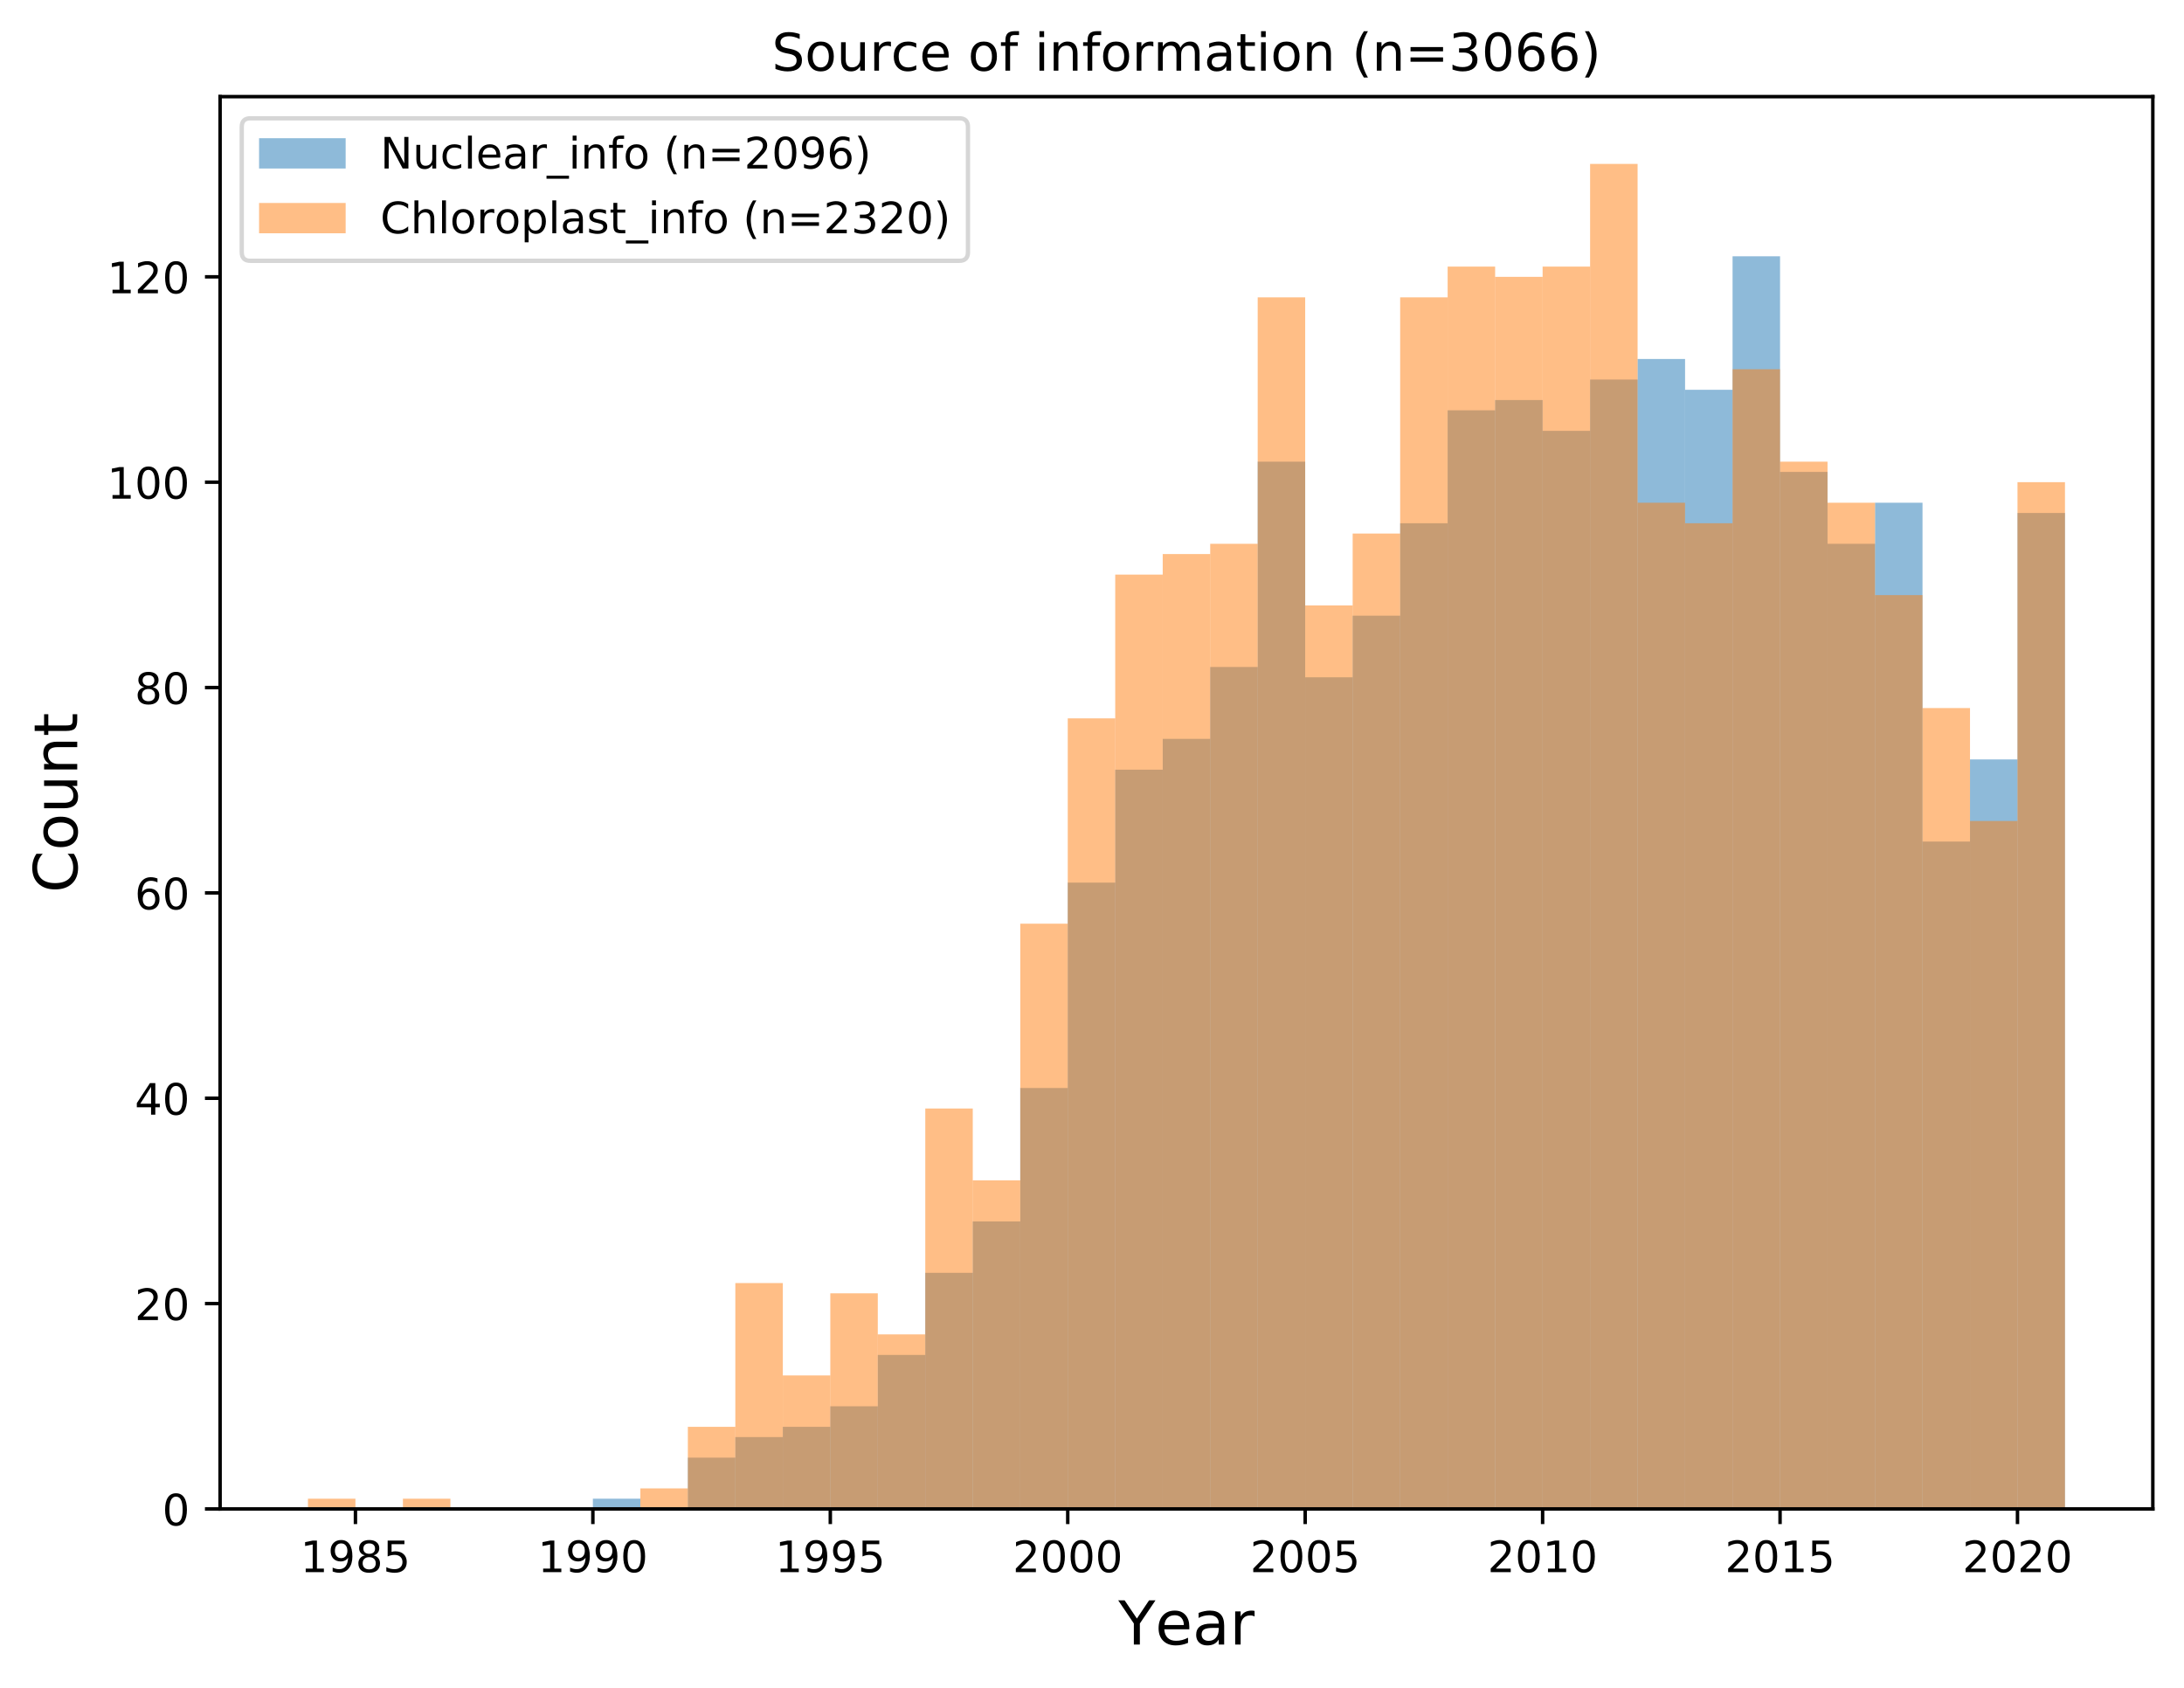 <?xml version="1.0" encoding="utf-8" standalone="no"?>
<!DOCTYPE svg PUBLIC "-//W3C//DTD SVG 1.1//EN"
  "http://www.w3.org/Graphics/SVG/1.1/DTD/svg11.dtd">
<!-- Created with matplotlib (https://matplotlib.org/) -->
<svg height="389.906pt" version="1.1" viewBox="0 0 504.437 389.906" width="504.437pt" xmlns="http://www.w3.org/2000/svg" xmlns:xlink="http://www.w3.org/1999/xlink">
 <defs>
  <style type="text/css">
*{stroke-linecap:butt;stroke-linejoin:round;}
  </style>
 </defs>
 <g id="figure_1">
  <g id="patch_1">
   <path d="M 0 389.906 
L 504.437 389.906 
L 504.437 0 
L 0 0 
z
" style="fill:#ffffff;"/>
  </g>
  <g id="axes_1">
   <g id="patch_2">
    <path d="M 50.837 348.478 
L 497.237 348.478 
L 497.237 22.318 
L 50.837 22.318 
z
" style="fill:#ffffff;"/>
   </g>
   <g id="patch_3">
    <path clip-path="url(#peea832c462)" d="M 136.936 348.478 
L 147.904 348.478 
L 147.904 346.107 
L 136.936 346.107 
z
" style="fill:#1f77b4;opacity:0.5;"/>
   </g>
   <g id="patch_4">
    <path clip-path="url(#peea832c462)" d="M 147.904 348.478 
L 158.872 348.478 
L 158.872 348.478 
L 147.904 348.478 
z
" style="fill:#1f77b4;opacity:0.5;"/>
   </g>
   <g id="patch_5">
    <path clip-path="url(#peea832c462)" d="M 158.872 348.478 
L 169.84 348.478 
L 169.84 336.622 
L 158.872 336.622 
z
" style="fill:#1f77b4;opacity:0.5;"/>
   </g>
   <g id="patch_6">
    <path clip-path="url(#peea832c462)" d="M 169.84 348.478 
L 180.808 348.478 
L 180.808 331.88 
L 169.84 331.88 
z
" style="fill:#1f77b4;opacity:0.5;"/>
   </g>
   <g id="patch_7">
    <path clip-path="url(#peea832c462)" d="M 180.808 348.478 
L 191.776 348.478 
L 191.776 329.508 
L 180.808 329.508 
z
" style="fill:#1f77b4;opacity:0.5;"/>
   </g>
   <g id="patch_8">
    <path clip-path="url(#peea832c462)" d="M 191.776 348.478 
L 202.744 348.478 
L 202.744 324.766 
L 191.776 324.766 
z
" style="fill:#1f77b4;opacity:0.5;"/>
   </g>
   <g id="patch_9">
    <path clip-path="url(#peea832c462)" d="M 202.744 348.478 
L 213.713 348.478 
L 213.713 312.91 
L 202.744 312.91 
z
" style="fill:#1f77b4;opacity:0.5;"/>
   </g>
   <g id="patch_10">
    <path clip-path="url(#peea832c462)" d="M 213.713 348.478 
L 224.681 348.478 
L 224.681 293.94 
L 213.713 293.94 
z
" style="fill:#1f77b4;opacity:0.5;"/>
   </g>
   <g id="patch_11">
    <path clip-path="url(#peea832c462)" d="M 224.681 348.478 
L 235.649 348.478 
L 235.649 282.084 
L 224.681 282.084 
z
" style="fill:#1f77b4;opacity:0.5;"/>
   </g>
   <g id="patch_12">
    <path clip-path="url(#peea832c462)" d="M 235.649 348.478 
L 246.617 348.478 
L 246.617 251.258 
L 235.649 251.258 
z
" style="fill:#1f77b4;opacity:0.5;"/>
   </g>
   <g id="patch_13">
    <path clip-path="url(#peea832c462)" d="M 246.617 348.478 
L 257.585 348.478 
L 257.585 203.834 
L 246.617 203.834 
z
" style="fill:#1f77b4;opacity:0.5;"/>
   </g>
   <g id="patch_14">
    <path clip-path="url(#peea832c462)" d="M 257.585 348.478 
L 268.553 348.478 
L 268.553 177.751 
L 257.585 177.751 
z
" style="fill:#1f77b4;opacity:0.5;"/>
   </g>
   <g id="patch_15">
    <path clip-path="url(#peea832c462)" d="M 268.553 348.478 
L 279.521 348.478 
L 279.521 170.637 
L 268.553 170.637 
z
" style="fill:#1f77b4;opacity:0.5;"/>
   </g>
   <g id="patch_16">
    <path clip-path="url(#peea832c462)" d="M 279.521 348.478 
L 290.489 348.478 
L 290.489 154.039 
L 279.521 154.039 
z
" style="fill:#1f77b4;opacity:0.5;"/>
   </g>
   <g id="patch_17">
    <path clip-path="url(#peea832c462)" d="M 290.489 348.478 
L 301.457 348.478 
L 301.457 106.615 
L 290.489 106.615 
z
" style="fill:#1f77b4;opacity:0.5;"/>
   </g>
   <g id="patch_18">
    <path clip-path="url(#peea832c462)" d="M 301.457 348.478 
L 312.425 348.478 
L 312.425 156.41 
L 301.457 156.41 
z
" style="fill:#1f77b4;opacity:0.5;"/>
   </g>
   <g id="patch_19">
    <path clip-path="url(#peea832c462)" d="M 312.425 348.478 
L 323.393 348.478 
L 323.393 142.183 
L 312.425 142.183 
z
" style="fill:#1f77b4;opacity:0.5;"/>
   </g>
   <g id="patch_20">
    <path clip-path="url(#peea832c462)" d="M 323.393 348.478 
L 334.361 348.478 
L 334.361 120.842 
L 323.393 120.842 
z
" style="fill:#1f77b4;opacity:0.5;"/>
   </g>
   <g id="patch_21">
    <path clip-path="url(#peea832c462)" d="M 334.361 348.478 
L 345.329 348.478 
L 345.329 94.759 
L 334.361 94.759 
z
" style="fill:#1f77b4;opacity:0.5;"/>
   </g>
   <g id="patch_22">
    <path clip-path="url(#peea832c462)" d="M 345.329 348.478 
L 356.297 348.478 
L 356.297 92.387 
L 345.329 92.387 
z
" style="fill:#1f77b4;opacity:0.5;"/>
   </g>
   <g id="patch_23">
    <path clip-path="url(#peea832c462)" d="M 356.297 348.478 
L 367.265 348.478 
L 367.265 99.501 
L 356.297 99.501 
z
" style="fill:#1f77b4;opacity:0.5;"/>
   </g>
   <g id="patch_24">
    <path clip-path="url(#peea832c462)" d="M 367.265 348.478 
L 378.233 348.478 
L 378.233 87.645 
L 367.265 87.645 
z
" style="fill:#1f77b4;opacity:0.5;"/>
   </g>
   <g id="patch_25">
    <path clip-path="url(#peea832c462)" d="M 378.233 348.478 
L 389.201 348.478 
L 389.201 82.903 
L 378.233 82.903 
z
" style="fill:#1f77b4;opacity:0.5;"/>
   </g>
   <g id="patch_26">
    <path clip-path="url(#peea832c462)" d="M 389.201 348.478 
L 400.17 348.478 
L 400.17 90.016 
L 389.201 90.016 
z
" style="fill:#1f77b4;opacity:0.5;"/>
   </g>
   <g id="patch_27">
    <path clip-path="url(#peea832c462)" d="M 400.17 348.478 
L 411.138 348.478 
L 411.138 59.19 
L 400.17 59.19 
z
" style="fill:#1f77b4;opacity:0.5;"/>
   </g>
   <g id="patch_28">
    <path clip-path="url(#peea832c462)" d="M 411.138 348.478 
L 422.106 348.478 
L 422.106 108.986 
L 411.138 108.986 
z
" style="fill:#1f77b4;opacity:0.5;"/>
   </g>
   <g id="patch_29">
    <path clip-path="url(#peea832c462)" d="M 422.106 348.478 
L 433.074 348.478 
L 433.074 125.584 
L 422.106 125.584 
z
" style="fill:#1f77b4;opacity:0.5;"/>
   </g>
   <g id="patch_30">
    <path clip-path="url(#peea832c462)" d="M 433.074 348.478 
L 444.042 348.478 
L 444.042 116.099 
L 433.074 116.099 
z
" style="fill:#1f77b4;opacity:0.5;"/>
   </g>
   <g id="patch_31">
    <path clip-path="url(#peea832c462)" d="M 444.042 348.478 
L 455.01 348.478 
L 455.01 194.349 
L 444.042 194.349 
z
" style="fill:#1f77b4;opacity:0.5;"/>
   </g>
   <g id="patch_32">
    <path clip-path="url(#peea832c462)" d="M 455.01 348.478 
L 465.978 348.478 
L 465.978 175.38 
L 455.01 175.38 
z
" style="fill:#1f77b4;opacity:0.5;"/>
   </g>
   <g id="patch_33">
    <path clip-path="url(#peea832c462)" d="M 465.978 348.478 
L 476.946 348.478 
L 476.946 118.471 
L 465.978 118.471 
z
" style="fill:#1f77b4;opacity:0.5;"/>
   </g>
   <g id="patch_34">
    <path clip-path="url(#peea832c462)" d="M 71.128 348.478 
L 82.096 348.478 
L 82.096 346.107 
L 71.128 346.107 
z
" style="fill:#ff7f0e;opacity:0.5;"/>
   </g>
   <g id="patch_35">
    <path clip-path="url(#peea832c462)" d="M 82.096 348.478 
L 93.064 348.478 
L 93.064 348.478 
L 82.096 348.478 
z
" style="fill:#ff7f0e;opacity:0.5;"/>
   </g>
   <g id="patch_36">
    <path clip-path="url(#peea832c462)" d="M 93.064 348.478 
L 104.032 348.478 
L 104.032 346.107 
L 93.064 346.107 
z
" style="fill:#ff7f0e;opacity:0.5;"/>
   </g>
   <g id="patch_37">
    <path clip-path="url(#peea832c462)" d="M 104.032 348.478 
L 115 348.478 
L 115 348.478 
L 104.032 348.478 
z
" style="fill:#ff7f0e;opacity:0.5;"/>
   </g>
   <g id="patch_38">
    <path clip-path="url(#peea832c462)" d="M 115 348.478 
L 125.968 348.478 
L 125.968 348.478 
L 115 348.478 
z
" style="fill:#ff7f0e;opacity:0.5;"/>
   </g>
   <g id="patch_39">
    <path clip-path="url(#peea832c462)" d="M 125.968 348.478 
L 136.936 348.478 
L 136.936 348.478 
L 125.968 348.478 
z
" style="fill:#ff7f0e;opacity:0.5;"/>
   </g>
   <g id="patch_40">
    <path clip-path="url(#peea832c462)" d="M 136.936 348.478 
L 147.904 348.478 
L 147.904 348.478 
L 136.936 348.478 
z
" style="fill:#ff7f0e;opacity:0.5;"/>
   </g>
   <g id="patch_41">
    <path clip-path="url(#peea832c462)" d="M 147.904 348.478 
L 158.872 348.478 
L 158.872 343.736 
L 147.904 343.736 
z
" style="fill:#ff7f0e;opacity:0.5;"/>
   </g>
   <g id="patch_42">
    <path clip-path="url(#peea832c462)" d="M 158.872 348.478 
L 169.84 348.478 
L 169.84 329.508 
L 158.872 329.508 
z
" style="fill:#ff7f0e;opacity:0.5;"/>
   </g>
   <g id="patch_43">
    <path clip-path="url(#peea832c462)" d="M 169.84 348.478 
L 180.808 348.478 
L 180.808 296.311 
L 169.84 296.311 
z
" style="fill:#ff7f0e;opacity:0.5;"/>
   </g>
   <g id="patch_44">
    <path clip-path="url(#peea832c462)" d="M 180.808 348.478 
L 191.776 348.478 
L 191.776 317.652 
L 180.808 317.652 
z
" style="fill:#ff7f0e;opacity:0.5;"/>
   </g>
   <g id="patch_45">
    <path clip-path="url(#peea832c462)" d="M 191.776 348.478 
L 202.744 348.478 
L 202.744 298.683 
L 191.776 298.683 
z
" style="fill:#ff7f0e;opacity:0.5;"/>
   </g>
   <g id="patch_46">
    <path clip-path="url(#peea832c462)" d="M 202.744 348.478 
L 213.713 348.478 
L 213.713 308.168 
L 202.744 308.168 
z
" style="fill:#ff7f0e;opacity:0.5;"/>
   </g>
   <g id="patch_47">
    <path clip-path="url(#peea832c462)" d="M 213.713 348.478 
L 224.681 348.478 
L 224.681 256.001 
L 213.713 256.001 
z
" style="fill:#ff7f0e;opacity:0.5;"/>
   </g>
   <g id="patch_48">
    <path clip-path="url(#peea832c462)" d="M 224.681 348.478 
L 235.649 348.478 
L 235.649 272.599 
L 224.681 272.599 
z
" style="fill:#ff7f0e;opacity:0.5;"/>
   </g>
   <g id="patch_49">
    <path clip-path="url(#peea832c462)" d="M 235.649 348.478 
L 246.617 348.478 
L 246.617 213.319 
L 235.649 213.319 
z
" style="fill:#ff7f0e;opacity:0.5;"/>
   </g>
   <g id="patch_50">
    <path clip-path="url(#peea832c462)" d="M 246.617 348.478 
L 257.585 348.478 
L 257.585 165.895 
L 246.617 165.895 
z
" style="fill:#ff7f0e;opacity:0.5;"/>
   </g>
   <g id="patch_51">
    <path clip-path="url(#peea832c462)" d="M 257.585 348.478 
L 268.553 348.478 
L 268.553 132.698 
L 257.585 132.698 
z
" style="fill:#ff7f0e;opacity:0.5;"/>
   </g>
   <g id="patch_52">
    <path clip-path="url(#peea832c462)" d="M 268.553 348.478 
L 279.521 348.478 
L 279.521 127.956 
L 268.553 127.956 
z
" style="fill:#ff7f0e;opacity:0.5;"/>
   </g>
   <g id="patch_53">
    <path clip-path="url(#peea832c462)" d="M 279.521 348.478 
L 290.489 348.478 
L 290.489 125.584 
L 279.521 125.584 
z
" style="fill:#ff7f0e;opacity:0.5;"/>
   </g>
   <g id="patch_54">
    <path clip-path="url(#peea832c462)" d="M 290.489 348.478 
L 301.457 348.478 
L 301.457 68.675 
L 290.489 68.675 
z
" style="fill:#ff7f0e;opacity:0.5;"/>
   </g>
   <g id="patch_55">
    <path clip-path="url(#peea832c462)" d="M 301.457 348.478 
L 312.425 348.478 
L 312.425 139.812 
L 301.457 139.812 
z
" style="fill:#ff7f0e;opacity:0.5;"/>
   </g>
   <g id="patch_56">
    <path clip-path="url(#peea832c462)" d="M 312.425 348.478 
L 323.393 348.478 
L 323.393 123.213 
L 312.425 123.213 
z
" style="fill:#ff7f0e;opacity:0.5;"/>
   </g>
   <g id="patch_57">
    <path clip-path="url(#peea832c462)" d="M 323.393 348.478 
L 334.361 348.478 
L 334.361 68.675 
L 323.393 68.675 
z
" style="fill:#ff7f0e;opacity:0.5;"/>
   </g>
   <g id="patch_58">
    <path clip-path="url(#peea832c462)" d="M 334.361 348.478 
L 345.329 348.478 
L 345.329 61.562 
L 334.361 61.562 
z
" style="fill:#ff7f0e;opacity:0.5;"/>
   </g>
   <g id="patch_59">
    <path clip-path="url(#peea832c462)" d="M 345.329 348.478 
L 356.297 348.478 
L 356.297 63.933 
L 345.329 63.933 
z
" style="fill:#ff7f0e;opacity:0.5;"/>
   </g>
   <g id="patch_60">
    <path clip-path="url(#peea832c462)" d="M 356.297 348.478 
L 367.265 348.478 
L 367.265 61.562 
L 356.297 61.562 
z
" style="fill:#ff7f0e;opacity:0.5;"/>
   </g>
   <g id="patch_61">
    <path clip-path="url(#peea832c462)" d="M 367.265 348.478 
L 378.233 348.478 
L 378.233 37.85 
L 367.265 37.85 
z
" style="fill:#ff7f0e;opacity:0.5;"/>
   </g>
   <g id="patch_62">
    <path clip-path="url(#peea832c462)" d="M 378.233 348.478 
L 389.201 348.478 
L 389.201 116.099 
L 378.233 116.099 
z
" style="fill:#ff7f0e;opacity:0.5;"/>
   </g>
   <g id="patch_63">
    <path clip-path="url(#peea832c462)" d="M 389.201 348.478 
L 400.17 348.478 
L 400.17 120.842 
L 389.201 120.842 
z
" style="fill:#ff7f0e;opacity:0.5;"/>
   </g>
   <g id="patch_64">
    <path clip-path="url(#peea832c462)" d="M 400.17 348.478 
L 411.138 348.478 
L 411.138 85.274 
L 400.17 85.274 
z
" style="fill:#ff7f0e;opacity:0.5;"/>
   </g>
   <g id="patch_65">
    <path clip-path="url(#peea832c462)" d="M 411.138 348.478 
L 422.106 348.478 
L 422.106 106.615 
L 411.138 106.615 
z
" style="fill:#ff7f0e;opacity:0.5;"/>
   </g>
   <g id="patch_66">
    <path clip-path="url(#peea832c462)" d="M 422.106 348.478 
L 433.074 348.478 
L 433.074 116.099 
L 422.106 116.099 
z
" style="fill:#ff7f0e;opacity:0.5;"/>
   </g>
   <g id="patch_67">
    <path clip-path="url(#peea832c462)" d="M 433.074 348.478 
L 444.042 348.478 
L 444.042 137.44 
L 433.074 137.44 
z
" style="fill:#ff7f0e;opacity:0.5;"/>
   </g>
   <g id="patch_68">
    <path clip-path="url(#peea832c462)" d="M 444.042 348.478 
L 455.01 348.478 
L 455.01 163.524 
L 444.042 163.524 
z
" style="fill:#ff7f0e;opacity:0.5;"/>
   </g>
   <g id="patch_69">
    <path clip-path="url(#peea832c462)" d="M 455.01 348.478 
L 465.978 348.478 
L 465.978 189.607 
L 455.01 189.607 
z
" style="fill:#ff7f0e;opacity:0.5;"/>
   </g>
   <g id="patch_70">
    <path clip-path="url(#peea832c462)" d="M 465.978 348.478 
L 476.946 348.478 
L 476.946 111.357 
L 465.978 111.357 
z
" style="fill:#ff7f0e;opacity:0.5;"/>
   </g>
   <g id="matplotlib.axis_1">
    <g id="xtick_1">
     <g id="line2d_1">
      <defs>
       <path d="M 0 0 
L 0 3.5 
" id="m74e55b3c85" style="stroke:#000000;stroke-width:0.8;"/>
      </defs>
      <g>
       <use style="stroke:#000000;stroke-width:0.8;" x="82.096" xlink:href="#m74e55b3c85" y="348.478"/>
      </g>
     </g>
     <g id="text_1">
      <!-- 1985 -->
      <defs>
       <path d="M 12.406 8.297 
L 28.516 8.297 
L 28.516 63.922 
L 10.984 60.406 
L 10.984 69.391 
L 28.422 72.906 
L 38.281 72.906 
L 38.281 8.297 
L 54.391 8.297 
L 54.391 0 
L 12.406 0 
z
" id="DejaVuSans-49"/>
       <path d="M 10.984 1.516 
L 10.984 10.5 
Q 14.703 8.734 18.5 7.812 
Q 22.312 6.891 25.984 6.891 
Q 35.75 6.891 40.891 13.453 
Q 46.047 20.016 46.781 33.406 
Q 43.953 29.203 39.594 26.953 
Q 35.25 24.703 29.984 24.703 
Q 19.047 24.703 12.672 31.312 
Q 6.297 37.938 6.297 49.422 
Q 6.297 60.641 12.938 67.422 
Q 19.578 74.219 30.609 74.219 
Q 43.266 74.219 49.922 64.516 
Q 56.594 54.828 56.594 36.375 
Q 56.594 19.141 48.406 8.859 
Q 40.234 -1.422 26.422 -1.422 
Q 22.703 -1.422 18.891 -0.688 
Q 15.094 0.047 10.984 1.516 
z
M 30.609 32.422 
Q 37.25 32.422 41.125 36.953 
Q 45.016 41.5 45.016 49.422 
Q 45.016 57.281 41.125 61.844 
Q 37.25 66.406 30.609 66.406 
Q 23.969 66.406 20.094 61.844 
Q 16.219 57.281 16.219 49.422 
Q 16.219 41.5 20.094 36.953 
Q 23.969 32.422 30.609 32.422 
z
" id="DejaVuSans-57"/>
       <path d="M 31.781 34.625 
Q 24.75 34.625 20.719 30.859 
Q 16.703 27.094 16.703 20.516 
Q 16.703 13.922 20.719 10.156 
Q 24.75 6.391 31.781 6.391 
Q 38.812 6.391 42.859 10.172 
Q 46.922 13.969 46.922 20.516 
Q 46.922 27.094 42.891 30.859 
Q 38.875 34.625 31.781 34.625 
z
M 21.922 38.812 
Q 15.578 40.375 12.031 44.719 
Q 8.5 49.078 8.5 55.328 
Q 8.5 64.062 14.719 69.141 
Q 20.953 74.219 31.781 74.219 
Q 42.672 74.219 48.875 69.141 
Q 55.078 64.062 55.078 55.328 
Q 55.078 49.078 51.531 44.719 
Q 48 40.375 41.703 38.812 
Q 48.828 37.156 52.797 32.312 
Q 56.781 27.484 56.781 20.516 
Q 56.781 9.906 50.312 4.234 
Q 43.844 -1.422 31.781 -1.422 
Q 19.734 -1.422 13.25 4.234 
Q 6.781 9.906 6.781 20.516 
Q 6.781 27.484 10.781 32.312 
Q 14.797 37.156 21.922 38.812 
z
M 18.312 54.391 
Q 18.312 48.734 21.844 45.562 
Q 25.391 42.391 31.781 42.391 
Q 38.141 42.391 41.719 45.562 
Q 45.312 48.734 45.312 54.391 
Q 45.312 60.062 41.719 63.234 
Q 38.141 66.406 31.781 66.406 
Q 25.391 66.406 21.844 63.234 
Q 18.312 60.062 18.312 54.391 
z
" id="DejaVuSans-56"/>
       <path d="M 10.797 72.906 
L 49.516 72.906 
L 49.516 64.594 
L 19.828 64.594 
L 19.828 46.734 
Q 21.969 47.469 24.109 47.828 
Q 26.266 48.188 28.422 48.188 
Q 40.625 48.188 47.75 41.5 
Q 54.891 34.812 54.891 23.391 
Q 54.891 11.625 47.562 5.094 
Q 40.234 -1.422 26.906 -1.422 
Q 22.312 -1.422 17.547 -0.641 
Q 12.797 0.141 7.719 1.703 
L 7.719 11.625 
Q 12.109 9.234 16.797 8.062 
Q 21.484 6.891 26.703 6.891 
Q 35.156 6.891 40.078 11.328 
Q 45.016 15.766 45.016 23.391 
Q 45.016 31 40.078 35.438 
Q 35.156 39.891 26.703 39.891 
Q 22.75 39.891 18.812 39.016 
Q 14.891 38.141 10.797 36.281 
z
" id="DejaVuSans-53"/>
      </defs>
      <g transform="translate(69.371 363.077)scale(0.1 -0.1)">
       <use xlink:href="#DejaVuSans-49"/>
       <use x="63.623" xlink:href="#DejaVuSans-57"/>
       <use x="127.246" xlink:href="#DejaVuSans-56"/>
       <use x="190.869" xlink:href="#DejaVuSans-53"/>
      </g>
     </g>
    </g>
    <g id="xtick_2">
     <g id="line2d_2">
      <g>
       <use style="stroke:#000000;stroke-width:0.8;" x="136.936" xlink:href="#m74e55b3c85" y="348.478"/>
      </g>
     </g>
     <g id="text_2">
      <!-- 1990 -->
      <defs>
       <path d="M 31.781 66.406 
Q 24.172 66.406 20.328 58.906 
Q 16.5 51.422 16.5 36.375 
Q 16.5 21.391 20.328 13.891 
Q 24.172 6.391 31.781 6.391 
Q 39.453 6.391 43.281 13.891 
Q 47.125 21.391 47.125 36.375 
Q 47.125 51.422 43.281 58.906 
Q 39.453 66.406 31.781 66.406 
z
M 31.781 74.219 
Q 44.047 74.219 50.516 64.516 
Q 56.984 54.828 56.984 36.375 
Q 56.984 17.969 50.516 8.266 
Q 44.047 -1.422 31.781 -1.422 
Q 19.531 -1.422 13.062 8.266 
Q 6.594 17.969 6.594 36.375 
Q 6.594 54.828 13.062 64.516 
Q 19.531 74.219 31.781 74.219 
z
" id="DejaVuSans-48"/>
      </defs>
      <g transform="translate(124.211 363.077)scale(0.1 -0.1)">
       <use xlink:href="#DejaVuSans-49"/>
       <use x="63.623" xlink:href="#DejaVuSans-57"/>
       <use x="127.246" xlink:href="#DejaVuSans-57"/>
       <use x="190.869" xlink:href="#DejaVuSans-48"/>
      </g>
     </g>
    </g>
    <g id="xtick_3">
     <g id="line2d_3">
      <g>
       <use style="stroke:#000000;stroke-width:0.8;" x="191.776" xlink:href="#m74e55b3c85" y="348.478"/>
      </g>
     </g>
     <g id="text_3">
      <!-- 1995 -->
      <g transform="translate(179.051 363.077)scale(0.1 -0.1)">
       <use xlink:href="#DejaVuSans-49"/>
       <use x="63.623" xlink:href="#DejaVuSans-57"/>
       <use x="127.246" xlink:href="#DejaVuSans-57"/>
       <use x="190.869" xlink:href="#DejaVuSans-53"/>
      </g>
     </g>
    </g>
    <g id="xtick_4">
     <g id="line2d_4">
      <g>
       <use style="stroke:#000000;stroke-width:0.8;" x="246.617" xlink:href="#m74e55b3c85" y="348.478"/>
      </g>
     </g>
     <g id="text_4">
      <!-- 2000 -->
      <defs>
       <path d="M 19.188 8.297 
L 53.609 8.297 
L 53.609 0 
L 7.328 0 
L 7.328 8.297 
Q 12.938 14.109 22.625 23.891 
Q 32.328 33.688 34.812 36.531 
Q 39.547 41.844 41.422 45.531 
Q 43.312 49.219 43.312 52.781 
Q 43.312 58.594 39.234 62.25 
Q 35.156 65.922 28.609 65.922 
Q 23.969 65.922 18.812 64.312 
Q 13.672 62.703 7.812 59.422 
L 7.812 69.391 
Q 13.766 71.781 18.938 73 
Q 24.125 74.219 28.422 74.219 
Q 39.75 74.219 46.484 68.547 
Q 53.219 62.891 53.219 53.422 
Q 53.219 48.922 51.531 44.891 
Q 49.859 40.875 45.406 35.406 
Q 44.188 33.984 37.641 27.219 
Q 31.109 20.453 19.188 8.297 
z
" id="DejaVuSans-50"/>
      </defs>
      <g transform="translate(233.892 363.077)scale(0.1 -0.1)">
       <use xlink:href="#DejaVuSans-50"/>
       <use x="63.623" xlink:href="#DejaVuSans-48"/>
       <use x="127.246" xlink:href="#DejaVuSans-48"/>
       <use x="190.869" xlink:href="#DejaVuSans-48"/>
      </g>
     </g>
    </g>
    <g id="xtick_5">
     <g id="line2d_5">
      <g>
       <use style="stroke:#000000;stroke-width:0.8;" x="301.457" xlink:href="#m74e55b3c85" y="348.478"/>
      </g>
     </g>
     <g id="text_5">
      <!-- 2005 -->
      <g transform="translate(288.732 363.077)scale(0.1 -0.1)">
       <use xlink:href="#DejaVuSans-50"/>
       <use x="63.623" xlink:href="#DejaVuSans-48"/>
       <use x="127.246" xlink:href="#DejaVuSans-48"/>
       <use x="190.869" xlink:href="#DejaVuSans-53"/>
      </g>
     </g>
    </g>
    <g id="xtick_6">
     <g id="line2d_6">
      <g>
       <use style="stroke:#000000;stroke-width:0.8;" x="356.297" xlink:href="#m74e55b3c85" y="348.478"/>
      </g>
     </g>
     <g id="text_6">
      <!-- 2010 -->
      <g transform="translate(343.572 363.077)scale(0.1 -0.1)">
       <use xlink:href="#DejaVuSans-50"/>
       <use x="63.623" xlink:href="#DejaVuSans-48"/>
       <use x="127.246" xlink:href="#DejaVuSans-49"/>
       <use x="190.869" xlink:href="#DejaVuSans-48"/>
      </g>
     </g>
    </g>
    <g id="xtick_7">
     <g id="line2d_7">
      <g>
       <use style="stroke:#000000;stroke-width:0.8;" x="411.138" xlink:href="#m74e55b3c85" y="348.478"/>
      </g>
     </g>
     <g id="text_7">
      <!-- 2015 -->
      <g transform="translate(398.413 363.077)scale(0.1 -0.1)">
       <use xlink:href="#DejaVuSans-50"/>
       <use x="63.623" xlink:href="#DejaVuSans-48"/>
       <use x="127.246" xlink:href="#DejaVuSans-49"/>
       <use x="190.869" xlink:href="#DejaVuSans-53"/>
      </g>
     </g>
    </g>
    <g id="xtick_8">
     <g id="line2d_8">
      <g>
       <use style="stroke:#000000;stroke-width:0.8;" x="465.978" xlink:href="#m74e55b3c85" y="348.478"/>
      </g>
     </g>
     <g id="text_8">
      <!-- 2020 -->
      <g transform="translate(453.253 363.077)scale(0.1 -0.1)">
       <use xlink:href="#DejaVuSans-50"/>
       <use x="63.623" xlink:href="#DejaVuSans-48"/>
       <use x="127.246" xlink:href="#DejaVuSans-50"/>
       <use x="190.869" xlink:href="#DejaVuSans-48"/>
      </g>
     </g>
    </g>
    <g id="text_9">
     <!-- Year -->
     <defs>
      <path d="M -0.203 72.906 
L 10.406 72.906 
L 30.609 42.922 
L 50.688 72.906 
L 61.281 72.906 
L 35.5 34.719 
L 35.5 0 
L 25.594 0 
L 25.594 34.719 
z
" id="DejaVuSans-89"/>
      <path d="M 56.203 29.594 
L 56.203 25.203 
L 14.891 25.203 
Q 15.484 15.922 20.484 11.062 
Q 25.484 6.203 34.422 6.203 
Q 39.594 6.203 44.453 7.469 
Q 49.312 8.734 54.109 11.281 
L 54.109 2.781 
Q 49.266 0.734 44.188 -0.344 
Q 39.109 -1.422 33.891 -1.422 
Q 20.797 -1.422 13.156 6.188 
Q 5.516 13.812 5.516 26.812 
Q 5.516 40.234 12.766 48.109 
Q 20.016 56 32.328 56 
Q 43.359 56 49.781 48.891 
Q 56.203 41.797 56.203 29.594 
z
M 47.219 32.234 
Q 47.125 39.594 43.094 43.984 
Q 39.062 48.391 32.422 48.391 
Q 24.906 48.391 20.391 44.141 
Q 15.875 39.891 15.188 32.172 
z
" id="DejaVuSans-101"/>
      <path d="M 34.281 27.484 
Q 23.391 27.484 19.188 25 
Q 14.984 22.516 14.984 16.5 
Q 14.984 11.719 18.141 8.906 
Q 21.297 6.109 26.703 6.109 
Q 34.188 6.109 38.703 11.406 
Q 43.219 16.703 43.219 25.484 
L 43.219 27.484 
z
M 52.203 31.203 
L 52.203 0 
L 43.219 0 
L 43.219 8.297 
Q 40.141 3.328 35.547 0.953 
Q 30.953 -1.422 24.312 -1.422 
Q 15.922 -1.422 10.953 3.297 
Q 6 8.016 6 15.922 
Q 6 25.141 12.172 29.828 
Q 18.359 34.516 30.609 34.516 
L 43.219 34.516 
L 43.219 35.406 
Q 43.219 41.609 39.141 45 
Q 35.062 48.391 27.688 48.391 
Q 23 48.391 18.547 47.266 
Q 14.109 46.141 10.016 43.891 
L 10.016 52.203 
Q 14.938 54.109 19.578 55.047 
Q 24.219 56 28.609 56 
Q 40.484 56 46.344 49.844 
Q 52.203 43.703 52.203 31.203 
z
" id="DejaVuSans-97"/>
      <path d="M 41.109 46.297 
Q 39.594 47.172 37.812 47.578 
Q 36.031 48 33.891 48 
Q 26.266 48 22.188 43.047 
Q 18.109 38.094 18.109 28.812 
L 18.109 0 
L 9.078 0 
L 9.078 54.688 
L 18.109 54.688 
L 18.109 46.188 
Q 20.953 51.172 25.484 53.578 
Q 30.031 56 36.531 56 
Q 37.453 56 38.578 55.875 
Q 39.703 55.766 41.062 55.516 
z
" id="DejaVuSans-114"/>
     </defs>
     <g transform="translate(258.301 379.794)scale(0.14 -0.14)">
      <use xlink:href="#DejaVuSans-89"/>
      <use x="60.881" xlink:href="#DejaVuSans-101"/>
      <use x="122.404" xlink:href="#DejaVuSans-97"/>
      <use x="183.684" xlink:href="#DejaVuSans-114"/>
     </g>
    </g>
   </g>
   <g id="matplotlib.axis_2">
    <g id="ytick_1">
     <g id="line2d_9">
      <defs>
       <path d="M 0 0 
L -3.5 0 
" id="mf68f7fbef9" style="stroke:#000000;stroke-width:0.8;"/>
      </defs>
      <g>
       <use style="stroke:#000000;stroke-width:0.8;" x="50.837" xlink:href="#mf68f7fbef9" y="348.478"/>
      </g>
     </g>
     <g id="text_10">
      <!-- 0 -->
      <g transform="translate(37.474 352.277)scale(0.1 -0.1)">
       <use xlink:href="#DejaVuSans-48"/>
      </g>
     </g>
    </g>
    <g id="ytick_2">
     <g id="line2d_10">
      <g>
       <use style="stroke:#000000;stroke-width:0.8;" x="50.837" xlink:href="#mf68f7fbef9" y="301.054"/>
      </g>
     </g>
     <g id="text_11">
      <!-- 20 -->
      <g transform="translate(31.112 304.853)scale(0.1 -0.1)">
       <use xlink:href="#DejaVuSans-50"/>
       <use x="63.623" xlink:href="#DejaVuSans-48"/>
      </g>
     </g>
    </g>
    <g id="ytick_3">
     <g id="line2d_11">
      <g>
       <use style="stroke:#000000;stroke-width:0.8;" x="50.837" xlink:href="#mf68f7fbef9" y="253.63"/>
      </g>
     </g>
     <g id="text_12">
      <!-- 40 -->
      <defs>
       <path d="M 37.797 64.312 
L 12.891 25.391 
L 37.797 25.391 
z
M 35.203 72.906 
L 47.609 72.906 
L 47.609 25.391 
L 58.016 25.391 
L 58.016 17.188 
L 47.609 17.188 
L 47.609 0 
L 37.797 0 
L 37.797 17.188 
L 4.891 17.188 
L 4.891 26.703 
z
" id="DejaVuSans-52"/>
      </defs>
      <g transform="translate(31.112 257.429)scale(0.1 -0.1)">
       <use xlink:href="#DejaVuSans-52"/>
       <use x="63.623" xlink:href="#DejaVuSans-48"/>
      </g>
     </g>
    </g>
    <g id="ytick_4">
     <g id="line2d_12">
      <g>
       <use style="stroke:#000000;stroke-width:0.8;" x="50.837" xlink:href="#mf68f7fbef9" y="206.205"/>
      </g>
     </g>
     <g id="text_13">
      <!-- 60 -->
      <defs>
       <path d="M 33.016 40.375 
Q 26.375 40.375 22.484 35.828 
Q 18.609 31.297 18.609 23.391 
Q 18.609 15.531 22.484 10.953 
Q 26.375 6.391 33.016 6.391 
Q 39.656 6.391 43.531 10.953 
Q 47.406 15.531 47.406 23.391 
Q 47.406 31.297 43.531 35.828 
Q 39.656 40.375 33.016 40.375 
z
M 52.594 71.297 
L 52.594 62.312 
Q 48.875 64.062 45.094 64.984 
Q 41.312 65.922 37.594 65.922 
Q 27.828 65.922 22.672 59.328 
Q 17.531 52.734 16.797 39.406 
Q 19.672 43.656 24.016 45.922 
Q 28.375 48.188 33.594 48.188 
Q 44.578 48.188 50.953 41.516 
Q 57.328 34.859 57.328 23.391 
Q 57.328 12.156 50.688 5.359 
Q 44.047 -1.422 33.016 -1.422 
Q 20.359 -1.422 13.672 8.266 
Q 6.984 17.969 6.984 36.375 
Q 6.984 53.656 15.188 63.938 
Q 23.391 74.219 37.203 74.219 
Q 40.922 74.219 44.703 73.484 
Q 48.484 72.75 52.594 71.297 
z
" id="DejaVuSans-54"/>
      </defs>
      <g transform="translate(31.112 210.005)scale(0.1 -0.1)">
       <use xlink:href="#DejaVuSans-54"/>
       <use x="63.623" xlink:href="#DejaVuSans-48"/>
      </g>
     </g>
    </g>
    <g id="ytick_5">
     <g id="line2d_13">
      <g>
       <use style="stroke:#000000;stroke-width:0.8;" x="50.837" xlink:href="#mf68f7fbef9" y="158.781"/>
      </g>
     </g>
     <g id="text_14">
      <!-- 80 -->
      <g transform="translate(31.112 162.581)scale(0.1 -0.1)">
       <use xlink:href="#DejaVuSans-56"/>
       <use x="63.623" xlink:href="#DejaVuSans-48"/>
      </g>
     </g>
    </g>
    <g id="ytick_6">
     <g id="line2d_14">
      <g>
       <use style="stroke:#000000;stroke-width:0.8;" x="50.837" xlink:href="#mf68f7fbef9" y="111.357"/>
      </g>
     </g>
     <g id="text_15">
      <!-- 100 -->
      <g transform="translate(24.749 115.156)scale(0.1 -0.1)">
       <use xlink:href="#DejaVuSans-49"/>
       <use x="63.623" xlink:href="#DejaVuSans-48"/>
       <use x="127.246" xlink:href="#DejaVuSans-48"/>
      </g>
     </g>
    </g>
    <g id="ytick_7">
     <g id="line2d_15">
      <g>
       <use style="stroke:#000000;stroke-width:0.8;" x="50.837" xlink:href="#mf68f7fbef9" y="63.933"/>
      </g>
     </g>
     <g id="text_16">
      <!-- 120 -->
      <g transform="translate(24.749 67.732)scale(0.1 -0.1)">
       <use xlink:href="#DejaVuSans-49"/>
       <use x="63.623" xlink:href="#DejaVuSans-50"/>
       <use x="127.246" xlink:href="#DejaVuSans-48"/>
      </g>
     </g>
    </g>
    <g id="text_17">
     <!-- Count -->
     <defs>
      <path d="M 64.406 67.281 
L 64.406 56.891 
Q 59.422 61.531 53.781 63.812 
Q 48.141 66.109 41.797 66.109 
Q 29.297 66.109 22.656 58.469 
Q 16.016 50.828 16.016 36.375 
Q 16.016 21.969 22.656 14.328 
Q 29.297 6.688 41.797 6.688 
Q 48.141 6.688 53.781 8.984 
Q 59.422 11.281 64.406 15.922 
L 64.406 5.609 
Q 59.234 2.094 53.438 0.328 
Q 47.656 -1.422 41.219 -1.422 
Q 24.656 -1.422 15.125 8.703 
Q 5.609 18.844 5.609 36.375 
Q 5.609 53.953 15.125 64.078 
Q 24.656 74.219 41.219 74.219 
Q 47.75 74.219 53.531 72.484 
Q 59.328 70.75 64.406 67.281 
z
" id="DejaVuSans-67"/>
      <path d="M 30.609 48.391 
Q 23.391 48.391 19.188 42.75 
Q 14.984 37.109 14.984 27.297 
Q 14.984 17.484 19.156 11.844 
Q 23.344 6.203 30.609 6.203 
Q 37.797 6.203 41.984 11.859 
Q 46.188 17.531 46.188 27.297 
Q 46.188 37.016 41.984 42.703 
Q 37.797 48.391 30.609 48.391 
z
M 30.609 56 
Q 42.328 56 49.016 48.375 
Q 55.719 40.766 55.719 27.297 
Q 55.719 13.875 49.016 6.219 
Q 42.328 -1.422 30.609 -1.422 
Q 18.844 -1.422 12.172 6.219 
Q 5.516 13.875 5.516 27.297 
Q 5.516 40.766 12.172 48.375 
Q 18.844 56 30.609 56 
z
" id="DejaVuSans-111"/>
      <path d="M 8.5 21.578 
L 8.5 54.688 
L 17.484 54.688 
L 17.484 21.922 
Q 17.484 14.156 20.5 10.266 
Q 23.531 6.391 29.594 6.391 
Q 36.859 6.391 41.078 11.031 
Q 45.312 15.672 45.312 23.688 
L 45.312 54.688 
L 54.297 54.688 
L 54.297 0 
L 45.312 0 
L 45.312 8.406 
Q 42.047 3.422 37.719 1 
Q 33.406 -1.422 27.688 -1.422 
Q 18.266 -1.422 13.375 4.438 
Q 8.5 10.297 8.5 21.578 
z
M 31.109 56 
z
" id="DejaVuSans-117"/>
      <path d="M 54.891 33.016 
L 54.891 0 
L 45.906 0 
L 45.906 32.719 
Q 45.906 40.484 42.875 44.328 
Q 39.844 48.188 33.797 48.188 
Q 26.516 48.188 22.312 43.547 
Q 18.109 38.922 18.109 30.906 
L 18.109 0 
L 9.078 0 
L 9.078 54.688 
L 18.109 54.688 
L 18.109 46.188 
Q 21.344 51.125 25.703 53.562 
Q 30.078 56 35.797 56 
Q 45.219 56 50.047 50.172 
Q 54.891 44.344 54.891 33.016 
z
" id="DejaVuSans-110"/>
      <path d="M 18.312 70.219 
L 18.312 54.688 
L 36.812 54.688 
L 36.812 47.703 
L 18.312 47.703 
L 18.312 18.016 
Q 18.312 11.328 20.141 9.422 
Q 21.969 7.516 27.594 7.516 
L 36.812 7.516 
L 36.812 0 
L 27.594 0 
Q 17.188 0 13.234 3.875 
Q 9.281 7.766 9.281 18.016 
L 9.281 47.703 
L 2.688 47.703 
L 2.688 54.688 
L 9.281 54.688 
L 9.281 70.219 
z
" id="DejaVuSans-116"/>
     </defs>
     <g transform="translate(17.838 206.186)rotate(-90)scale(0.14 -0.14)">
      <use xlink:href="#DejaVuSans-67"/>
      <use x="69.824" xlink:href="#DejaVuSans-111"/>
      <use x="131.006" xlink:href="#DejaVuSans-117"/>
      <use x="194.385" xlink:href="#DejaVuSans-110"/>
      <use x="257.764" xlink:href="#DejaVuSans-116"/>
     </g>
    </g>
   </g>
   <g id="patch_71">
    <path d="M 50.837 348.478 
L 50.837 22.318 
" style="fill:none;stroke:#000000;stroke-linecap:square;stroke-linejoin:miter;stroke-width:0.8;"/>
   </g>
   <g id="patch_72">
    <path d="M 497.237 348.478 
L 497.237 22.318 
" style="fill:none;stroke:#000000;stroke-linecap:square;stroke-linejoin:miter;stroke-width:0.8;"/>
   </g>
   <g id="patch_73">
    <path d="M 50.837 348.478 
L 497.237 348.478 
" style="fill:none;stroke:#000000;stroke-linecap:square;stroke-linejoin:miter;stroke-width:0.8;"/>
   </g>
   <g id="patch_74">
    <path d="M 50.837 22.318 
L 497.237 22.318 
" style="fill:none;stroke:#000000;stroke-linecap:square;stroke-linejoin:miter;stroke-width:0.8;"/>
   </g>
   <g id="text_18">
    <!-- Source of information (n=3066) -->
    <defs>
     <path d="M 53.516 70.516 
L 53.516 60.891 
Q 47.906 63.578 42.922 64.891 
Q 37.938 66.219 33.297 66.219 
Q 25.25 66.219 20.875 63.094 
Q 16.5 59.969 16.5 54.203 
Q 16.5 49.359 19.406 46.891 
Q 22.312 44.438 30.422 42.922 
L 36.375 41.703 
Q 47.406 39.594 52.656 34.297 
Q 57.906 29 57.906 20.125 
Q 57.906 9.516 50.797 4.047 
Q 43.703 -1.422 29.984 -1.422 
Q 24.812 -1.422 18.969 -0.25 
Q 13.141 0.922 6.891 3.219 
L 6.891 13.375 
Q 12.891 10.016 18.656 8.297 
Q 24.422 6.594 29.984 6.594 
Q 38.422 6.594 43.016 9.906 
Q 47.609 13.234 47.609 19.391 
Q 47.609 24.75 44.312 27.781 
Q 41.016 30.812 33.5 32.328 
L 27.484 33.5 
Q 16.453 35.688 11.516 40.375 
Q 6.594 45.062 6.594 53.422 
Q 6.594 63.094 13.406 68.656 
Q 20.219 74.219 32.172 74.219 
Q 37.312 74.219 42.625 73.281 
Q 47.953 72.359 53.516 70.516 
z
" id="DejaVuSans-83"/>
     <path d="M 48.781 52.594 
L 48.781 44.188 
Q 44.969 46.297 41.141 47.344 
Q 37.312 48.391 33.406 48.391 
Q 24.656 48.391 19.812 42.844 
Q 14.984 37.312 14.984 27.297 
Q 14.984 17.281 19.812 11.734 
Q 24.656 6.203 33.406 6.203 
Q 37.312 6.203 41.141 7.25 
Q 44.969 8.297 48.781 10.406 
L 48.781 2.094 
Q 45.016 0.344 40.984 -0.531 
Q 36.969 -1.422 32.422 -1.422 
Q 20.062 -1.422 12.781 6.344 
Q 5.516 14.109 5.516 27.297 
Q 5.516 40.672 12.859 48.328 
Q 20.219 56 33.016 56 
Q 37.156 56 41.109 55.141 
Q 45.062 54.297 48.781 52.594 
z
" id="DejaVuSans-99"/>
     <path id="DejaVuSans-32"/>
     <path d="M 37.109 75.984 
L 37.109 68.5 
L 28.516 68.5 
Q 23.688 68.5 21.797 66.547 
Q 19.922 64.594 19.922 59.516 
L 19.922 54.688 
L 34.719 54.688 
L 34.719 47.703 
L 19.922 47.703 
L 19.922 0 
L 10.891 0 
L 10.891 47.703 
L 2.297 47.703 
L 2.297 54.688 
L 10.891 54.688 
L 10.891 58.5 
Q 10.891 67.625 15.141 71.797 
Q 19.391 75.984 28.609 75.984 
z
" id="DejaVuSans-102"/>
     <path d="M 9.422 54.688 
L 18.406 54.688 
L 18.406 0 
L 9.422 0 
z
M 9.422 75.984 
L 18.406 75.984 
L 18.406 64.594 
L 9.422 64.594 
z
" id="DejaVuSans-105"/>
     <path d="M 52 44.188 
Q 55.375 50.25 60.062 53.125 
Q 64.75 56 71.094 56 
Q 79.641 56 84.281 50.016 
Q 88.922 44.047 88.922 33.016 
L 88.922 0 
L 79.891 0 
L 79.891 32.719 
Q 79.891 40.578 77.094 44.375 
Q 74.312 48.188 68.609 48.188 
Q 61.625 48.188 57.562 43.547 
Q 53.516 38.922 53.516 30.906 
L 53.516 0 
L 44.484 0 
L 44.484 32.719 
Q 44.484 40.625 41.703 44.406 
Q 38.922 48.188 33.109 48.188 
Q 26.219 48.188 22.156 43.531 
Q 18.109 38.875 18.109 30.906 
L 18.109 0 
L 9.078 0 
L 9.078 54.688 
L 18.109 54.688 
L 18.109 46.188 
Q 21.188 51.219 25.484 53.609 
Q 29.781 56 35.688 56 
Q 41.656 56 45.828 52.969 
Q 50 49.953 52 44.188 
z
" id="DejaVuSans-109"/>
     <path d="M 31 75.875 
Q 24.469 64.656 21.281 53.656 
Q 18.109 42.672 18.109 31.391 
Q 18.109 20.125 21.312 9.062 
Q 24.516 -2 31 -13.188 
L 23.188 -13.188 
Q 15.875 -1.703 12.234 9.375 
Q 8.594 20.453 8.594 31.391 
Q 8.594 42.281 12.203 53.312 
Q 15.828 64.359 23.188 75.875 
z
" id="DejaVuSans-40"/>
     <path d="M 10.594 45.406 
L 73.188 45.406 
L 73.188 37.203 
L 10.594 37.203 
z
M 10.594 25.484 
L 73.188 25.484 
L 73.188 17.188 
L 10.594 17.188 
z
" id="DejaVuSans-61"/>
     <path d="M 40.578 39.312 
Q 47.656 37.797 51.625 33 
Q 55.609 28.219 55.609 21.188 
Q 55.609 10.406 48.188 4.484 
Q 40.766 -1.422 27.094 -1.422 
Q 22.516 -1.422 17.656 -0.516 
Q 12.797 0.391 7.625 2.203 
L 7.625 11.719 
Q 11.719 9.328 16.594 8.109 
Q 21.484 6.891 26.812 6.891 
Q 36.078 6.891 40.938 10.547 
Q 45.797 14.203 45.797 21.188 
Q 45.797 27.641 41.281 31.266 
Q 36.766 34.906 28.719 34.906 
L 20.219 34.906 
L 20.219 43.016 
L 29.109 43.016 
Q 36.375 43.016 40.234 45.922 
Q 44.094 48.828 44.094 54.297 
Q 44.094 59.906 40.109 62.906 
Q 36.141 65.922 28.719 65.922 
Q 24.656 65.922 20.016 65.031 
Q 15.375 64.156 9.812 62.312 
L 9.812 71.094 
Q 15.438 72.656 20.344 73.438 
Q 25.25 74.219 29.594 74.219 
Q 40.828 74.219 47.359 69.109 
Q 53.906 64.016 53.906 55.328 
Q 53.906 49.266 50.438 45.094 
Q 46.969 40.922 40.578 39.312 
z
" id="DejaVuSans-51"/>
     <path d="M 8.016 75.875 
L 15.828 75.875 
Q 23.141 64.359 26.781 53.312 
Q 30.422 42.281 30.422 31.391 
Q 30.422 20.453 26.781 9.375 
Q 23.141 -1.703 15.828 -13.188 
L 8.016 -13.188 
Q 14.5 -2 17.703 9.062 
Q 20.906 20.125 20.906 31.391 
Q 20.906 42.672 17.703 53.656 
Q 14.5 64.656 8.016 75.875 
z
" id="DejaVuSans-41"/>
    </defs>
    <g transform="translate(178.28 16.318)scale(0.12 -0.12)">
     <use xlink:href="#DejaVuSans-83"/>
     <use x="63.477" xlink:href="#DejaVuSans-111"/>
     <use x="124.658" xlink:href="#DejaVuSans-117"/>
     <use x="188.037" xlink:href="#DejaVuSans-114"/>
     <use x="229.119" xlink:href="#DejaVuSans-99"/>
     <use x="284.1" xlink:href="#DejaVuSans-101"/>
     <use x="345.623" xlink:href="#DejaVuSans-32"/>
     <use x="377.41" xlink:href="#DejaVuSans-111"/>
     <use x="438.592" xlink:href="#DejaVuSans-102"/>
     <use x="473.797" xlink:href="#DejaVuSans-32"/>
     <use x="505.584" xlink:href="#DejaVuSans-105"/>
     <use x="533.367" xlink:href="#DejaVuSans-110"/>
     <use x="596.746" xlink:href="#DejaVuSans-102"/>
     <use x="631.951" xlink:href="#DejaVuSans-111"/>
     <use x="693.133" xlink:href="#DejaVuSans-114"/>
     <use x="734.23" xlink:href="#DejaVuSans-109"/>
     <use x="831.643" xlink:href="#DejaVuSans-97"/>
     <use x="892.922" xlink:href="#DejaVuSans-116"/>
     <use x="932.131" xlink:href="#DejaVuSans-105"/>
     <use x="959.914" xlink:href="#DejaVuSans-111"/>
     <use x="1021.096" xlink:href="#DejaVuSans-110"/>
     <use x="1084.475" xlink:href="#DejaVuSans-32"/>
     <use x="1116.262" xlink:href="#DejaVuSans-40"/>
     <use x="1155.275" xlink:href="#DejaVuSans-110"/>
     <use x="1218.654" xlink:href="#DejaVuSans-61"/>
     <use x="1302.443" xlink:href="#DejaVuSans-51"/>
     <use x="1366.066" xlink:href="#DejaVuSans-48"/>
     <use x="1429.689" xlink:href="#DejaVuSans-54"/>
     <use x="1493.312" xlink:href="#DejaVuSans-54"/>
     <use x="1556.936" xlink:href="#DejaVuSans-41"/>
    </g>
   </g>
   <g id="legend_1">
    <g id="patch_75">
     <path d="M 57.837 60.231 
L 221.568 60.231 
Q 223.568 60.231 223.568 58.231 
L 223.568 29.318 
Q 223.568 27.318 221.568 27.318 
L 57.837 27.318 
Q 55.837 27.318 55.837 29.318 
L 55.837 58.231 
Q 55.837 60.231 57.837 60.231 
z
" style="fill:#ffffff;opacity:0.8;stroke:#cccccc;stroke-linejoin:miter;"/>
    </g>
    <g id="patch_76">
     <path d="M 59.837 38.917 
L 79.837 38.917 
L 79.837 31.917 
L 59.837 31.917 
z
" style="fill:#1f77b4;opacity:0.5;"/>
    </g>
    <g id="text_19">
     <!-- Nuclear_info (n=2096) -->
     <defs>
      <path d="M 9.812 72.906 
L 23.094 72.906 
L 55.422 11.922 
L 55.422 72.906 
L 64.984 72.906 
L 64.984 0 
L 51.703 0 
L 19.391 60.984 
L 19.391 0 
L 9.812 0 
z
" id="DejaVuSans-78"/>
      <path d="M 9.422 75.984 
L 18.406 75.984 
L 18.406 0 
L 9.422 0 
z
" id="DejaVuSans-108"/>
      <path d="M 50.984 -16.609 
L 50.984 -23.578 
L -0.984 -23.578 
L -0.984 -16.609 
z
" id="DejaVuSans-95"/>
     </defs>
     <g transform="translate(87.837 38.917)scale(0.1 -0.1)">
      <use xlink:href="#DejaVuSans-78"/>
      <use x="74.805" xlink:href="#DejaVuSans-117"/>
      <use x="138.184" xlink:href="#DejaVuSans-99"/>
      <use x="193.164" xlink:href="#DejaVuSans-108"/>
      <use x="220.947" xlink:href="#DejaVuSans-101"/>
      <use x="282.471" xlink:href="#DejaVuSans-97"/>
      <use x="343.75" xlink:href="#DejaVuSans-114"/>
      <use x="384.863" xlink:href="#DejaVuSans-95"/>
      <use x="434.863" xlink:href="#DejaVuSans-105"/>
      <use x="462.646" xlink:href="#DejaVuSans-110"/>
      <use x="526.025" xlink:href="#DejaVuSans-102"/>
      <use x="561.23" xlink:href="#DejaVuSans-111"/>
      <use x="622.412" xlink:href="#DejaVuSans-32"/>
      <use x="654.199" xlink:href="#DejaVuSans-40"/>
      <use x="693.213" xlink:href="#DejaVuSans-110"/>
      <use x="756.592" xlink:href="#DejaVuSans-61"/>
      <use x="840.381" xlink:href="#DejaVuSans-50"/>
      <use x="904.004" xlink:href="#DejaVuSans-48"/>
      <use x="967.627" xlink:href="#DejaVuSans-57"/>
      <use x="1031.25" xlink:href="#DejaVuSans-54"/>
      <use x="1094.873" xlink:href="#DejaVuSans-41"/>
     </g>
    </g>
    <g id="patch_77">
     <path d="M 59.837 53.873 
L 79.837 53.873 
L 79.837 46.873 
L 59.837 46.873 
z
" style="fill:#ff7f0e;opacity:0.5;"/>
    </g>
    <g id="text_20">
     <!-- Chloroplast_info (n=2320) -->
     <defs>
      <path d="M 54.891 33.016 
L 54.891 0 
L 45.906 0 
L 45.906 32.719 
Q 45.906 40.484 42.875 44.328 
Q 39.844 48.188 33.797 48.188 
Q 26.516 48.188 22.312 43.547 
Q 18.109 38.922 18.109 30.906 
L 18.109 0 
L 9.078 0 
L 9.078 75.984 
L 18.109 75.984 
L 18.109 46.188 
Q 21.344 51.125 25.703 53.562 
Q 30.078 56 35.797 56 
Q 45.219 56 50.047 50.172 
Q 54.891 44.344 54.891 33.016 
z
" id="DejaVuSans-104"/>
      <path d="M 18.109 8.203 
L 18.109 -20.797 
L 9.078 -20.797 
L 9.078 54.688 
L 18.109 54.688 
L 18.109 46.391 
Q 20.953 51.266 25.266 53.625 
Q 29.594 56 35.594 56 
Q 45.562 56 51.781 48.094 
Q 58.016 40.188 58.016 27.297 
Q 58.016 14.406 51.781 6.484 
Q 45.562 -1.422 35.594 -1.422 
Q 29.594 -1.422 25.266 0.953 
Q 20.953 3.328 18.109 8.203 
z
M 48.688 27.297 
Q 48.688 37.203 44.609 42.844 
Q 40.531 48.484 33.406 48.484 
Q 26.266 48.484 22.188 42.844 
Q 18.109 37.203 18.109 27.297 
Q 18.109 17.391 22.188 11.75 
Q 26.266 6.109 33.406 6.109 
Q 40.531 6.109 44.609 11.75 
Q 48.688 17.391 48.688 27.297 
z
" id="DejaVuSans-112"/>
      <path d="M 44.281 53.078 
L 44.281 44.578 
Q 40.484 46.531 36.375 47.5 
Q 32.281 48.484 27.875 48.484 
Q 21.188 48.484 17.844 46.438 
Q 14.5 44.391 14.5 40.281 
Q 14.5 37.156 16.891 35.375 
Q 19.281 33.594 26.516 31.984 
L 29.594 31.297 
Q 39.156 29.25 43.188 25.516 
Q 47.219 21.781 47.219 15.094 
Q 47.219 7.469 41.188 3.016 
Q 35.156 -1.422 24.609 -1.422 
Q 20.219 -1.422 15.453 -0.562 
Q 10.688 0.297 5.422 2 
L 5.422 11.281 
Q 10.406 8.688 15.234 7.391 
Q 20.062 6.109 24.812 6.109 
Q 31.156 6.109 34.562 8.281 
Q 37.984 10.453 37.984 14.406 
Q 37.984 18.062 35.516 20.016 
Q 33.062 21.969 24.703 23.781 
L 21.578 24.516 
Q 13.234 26.266 9.516 29.906 
Q 5.812 33.547 5.812 39.891 
Q 5.812 47.609 11.281 51.797 
Q 16.75 56 26.812 56 
Q 31.781 56 36.172 55.266 
Q 40.578 54.547 44.281 53.078 
z
" id="DejaVuSans-115"/>
     </defs>
     <g transform="translate(87.837 53.873)scale(0.1 -0.1)">
      <use xlink:href="#DejaVuSans-67"/>
      <use x="69.824" xlink:href="#DejaVuSans-104"/>
      <use x="133.203" xlink:href="#DejaVuSans-108"/>
      <use x="160.986" xlink:href="#DejaVuSans-111"/>
      <use x="222.168" xlink:href="#DejaVuSans-114"/>
      <use x="263.25" xlink:href="#DejaVuSans-111"/>
      <use x="324.432" xlink:href="#DejaVuSans-112"/>
      <use x="387.908" xlink:href="#DejaVuSans-108"/>
      <use x="415.691" xlink:href="#DejaVuSans-97"/>
      <use x="476.971" xlink:href="#DejaVuSans-115"/>
      <use x="529.07" xlink:href="#DejaVuSans-116"/>
      <use x="568.279" xlink:href="#DejaVuSans-95"/>
      <use x="618.279" xlink:href="#DejaVuSans-105"/>
      <use x="646.062" xlink:href="#DejaVuSans-110"/>
      <use x="709.441" xlink:href="#DejaVuSans-102"/>
      <use x="744.646" xlink:href="#DejaVuSans-111"/>
      <use x="805.828" xlink:href="#DejaVuSans-32"/>
      <use x="837.615" xlink:href="#DejaVuSans-40"/>
      <use x="876.629" xlink:href="#DejaVuSans-110"/>
      <use x="940.008" xlink:href="#DejaVuSans-61"/>
      <use x="1023.797" xlink:href="#DejaVuSans-50"/>
      <use x="1087.42" xlink:href="#DejaVuSans-51"/>
      <use x="1151.043" xlink:href="#DejaVuSans-50"/>
      <use x="1214.666" xlink:href="#DejaVuSans-48"/>
      <use x="1278.289" xlink:href="#DejaVuSans-41"/>
     </g>
    </g>
   </g>
  </g>
 </g>
 <defs>
  <clipPath id="peea832c462">
   <rect height="326.16" width="446.4" x="50.837" y="22.318"/>
  </clipPath>
 </defs>
</svg>
